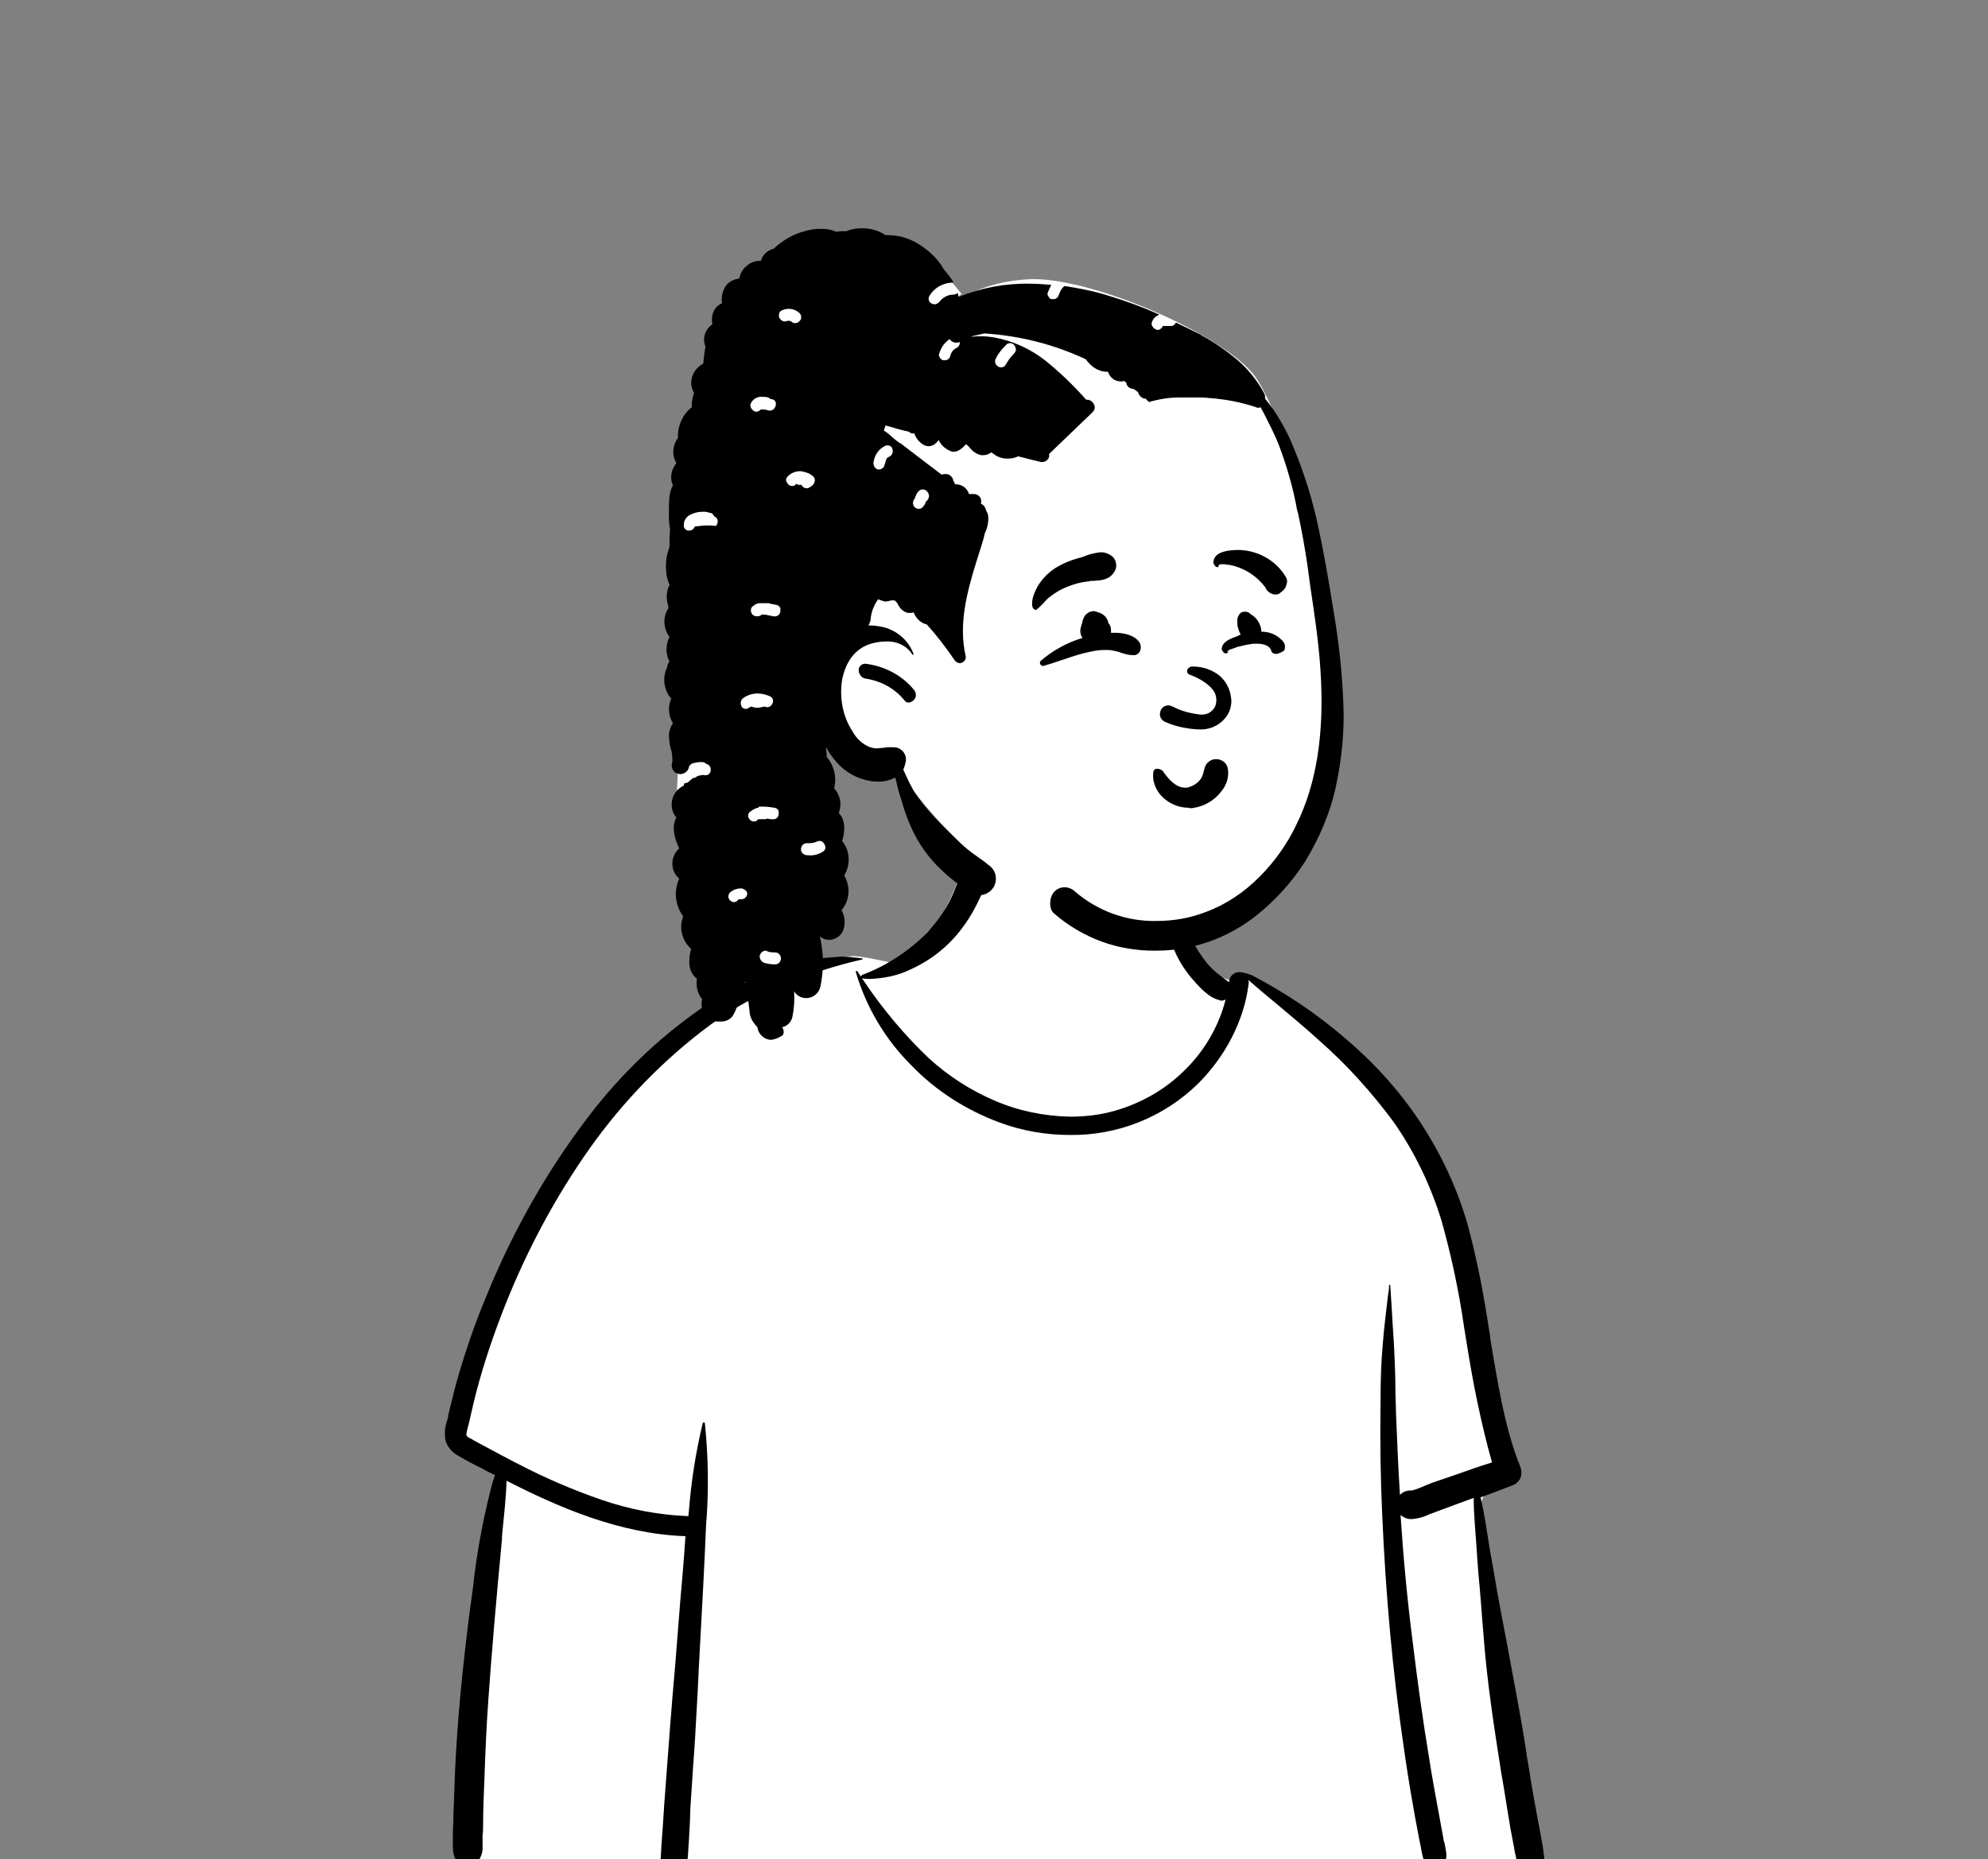 <?xml version="1.0" encoding="utf-8"?>
<!-- Generator: Adobe Illustrator 25.0.0, SVG Export Plug-In . SVG Version: 6.00 Build 0)  -->
<svg version="1.1" id="Warstwa_1" xmlns="http://www.w3.org/2000/svg" xmlns:xlink="http://www.w3.org/1999/xlink" x="0px" y="0px"
	 viewBox="0 0 347.8 325.3" style="enable-background:new 0 0 347.8 325.3;" xml:space="preserve">
<rect x="0" y="0" width="347.8" height="325.3" fill="#808080" stroke="none"/>
<style type="text/css">
	.st0{fill:#FFFFFF;}
</style>
<g id="BODY" transform="translate(4.724 109.279)">
	<path id="_Background" class="st0" d="M258.4,183.2c-1-5.8-1.9-11.7-2.7-17.5c-0.4-2.8-0.8-5.6-1.1-8.3c-0.2-2-0.6-4.2,0.7-5.6
		c1.8-2,3.4-3.8,3.6-6.7c0.2-2.7-0.7-5.7-1.2-8.4c-1.2-5.6-2.6-11.1-4.2-16.6c-1.6-5.5-3.4-11-5.2-16.5c-1.6-5.2-3.4-10.2-5.5-15.2
		c-4.1-9-11.2-16.4-20-20.9c-2.2-1.1-6.6-5.2-8.9-6.2c-2.1-0.8-2.1,1.6-4.1,0.7c-1.7-0.6-3.1-1.8-4.1-3.4c-1-1.8-3.5-4.3-3.9-6.4
		c-0.8-4.4,0.1-8.2-3-11.6c-2.7-2.9-6.2-5-10.1-6.1c-8.2-2.4-19.2-0.7-24.2,7.3c-2.4,3.8-3.2,8.4-6.4,11.5c-2.8,2.7-2.2,4.6-5.8,6
		c-0.2,0.1-5.8-1.2-6-1.1c-4-0.9-7.8,1.6-11.4,3c-5.4,2.2-10.6,4.9-15.4,8.3C109.5,76.4,101,85,94.2,94.8c-7,10-12.4,21-16.2,32.6
		c-0.9,2.8-1.8,5.7-2.5,8.6c-0.6,1.6-0.7,3.3-0.4,4.9c0.4,1.3,1.3,2.4,2.4,3.2c1.5,1.1,4.4,1.8,4.3,4c-0.2,1.7-0.5,3.4-0.9,5.1
		c-0.3,2-0.6,4-0.8,6c-1.2,9-2.1,18.1-2.5,27.3c-0.5,9-0.6,18.1-0.1,27.1c0,0.6,0.2,1.1,0.5,1.6c-0.3,0.1-0.3,0.6,0,0.7l0.7,0.1
		c0.5,0.4,1.1,0.6,1.7,0.6c0.4,0,0.9,0,1.3,0.1c4.7,1,9.5,2,14.3,2.7c5.8,0.9,11.7,1.6,17.5,2.2c12,1.2,24,0.8,36.1,0.2
		c12-0.7,24.1-0.8,36.1-0.5c12.1,0.3,24.1,0.9,36.2,1.1c13.5,0.3,27-0.2,40.4-1.3c1.6-0.1,2.8-1.4,2.7-3c0-0.2,0-0.4-0.1-0.6
		C262.8,206.1,260.3,194.7,258.4,183.2z"/>
	<path id="_Ink" d="M112.8,222.3c-0.1,0-0.2,0-0.2,0c-1.1-0.2-2-1.2-1.9-2.3c0-2.1,0.2-4.3,0.3-6.5c0.1-0.9,0.1-1.8,0.2-2.7
		c0.2-3.1,0.4-6.3,0.6-8.6c0.5-6.7,1-13.5,1.6-20.1v0c0.3-3.7,0.6-7.6,0.9-11.4c0.3-3.3,0.6-6.8,0.9-11.2
		c-11.6-0.4-22.3-5.1-31.3-9.7c-0.1,3.2-0.5,6.5-0.8,9.7l0,0.5c-1,10.5-1.8,19.7-2.4,28.3c-0.3,4.1-0.5,8.5-0.7,14.3
		c-0.1,2.4-0.2,4.7-0.2,7c0,0.7,0,1.5-0.1,2.3l0,1.8c0.1,1.1-0.3,2.2-1.1,3c-0.4,0.4-1,0.6-1.6,0.6c-0.6,0-1.1-0.2-1.5-0.6
		c-1.1-1.1-1-2.4-1-3.9c0-0.2,0-0.4,0-0.5c0-1.3,0.1-2.7,0.1-4c0.1-2.7,0.2-5.4,0.3-8c0.4-8.7,1.3-17.9,2.6-28l0.5-3.6
		c0.7-6.7,2-13.4,3.8-19.9c-0.8-0.4-1.6-0.8-2.3-1.2c-0.4-0.2-0.8-0.4-1.2-0.6l0,0c-1-0.5-1.9-1-2.9-1.6c-1.1-0.6-1.9-1.6-2.2-2.7
		c-0.2-1.3-0.1-2.5,0.4-3.7c0-0.2,0.1-0.4,0.1-0.6l0-0.1c0.3-1.3,0.7-2.7,1-4.1c1.5-5.6,3.3-11,5.5-16.3
		c4.3-10.6,9.8-20.7,16.6-29.9c6-8.3,13.3-15.5,21.8-21.3c4.1-2.7,8.5-5,13.2-6.6c2.2-0.8,4.5-1.3,6.8-1.7c1.1-0.1,2.3-0.2,3.7-0.3
		c0.1,0,0.3,0,0.4,0c0.8,0,1.7,0.1,2.5,0.2c0.3,0,0.6,0.1,0.9,0.1c0.1,0,0.1,0.1,0.1,0.1c0,0,0,0.1-0.1,0.1
		c-2.2,0.5-4.4,1.1-6.6,1.8l-0.9,0.3c-2.5,0.7-4.9,1.6-7.2,2.6c-4.8,2.1-9.3,4.7-13.4,7.9c-8,6.2-15,13.7-20.7,22.1
		c-5.8,8.5-10.5,17.6-14.2,27.2c-2,5.2-3.7,10.4-5,15.8c-0.3,1.3-0.6,2.6-0.9,3.9c0,0.1-0.1,0.2-0.1,0.3c-0.1,0.5-0.3,1.1-0.2,1.4
		c0.2,0.3,0.6,0.5,0.9,0.6c0.1,0.1,0.2,0.1,0.3,0.2l1.1,0.6c2.2,1.2,5.8,3.1,6.2,3.3l0.6,0.3c4.6,2.4,9.5,4.5,14.4,6.2
		c4.9,1.7,10.1,2.7,15.3,2.9l0.1-0.9c0.4-5.2,1.2-10.3,2.4-15.3c0-0.1,0.1-0.2,0.2-0.2c0.1,0,0.2,0.1,0.2,0.2
		c0.6,5.9,0.7,11.9,0.2,17.8c-0.3,7.3-0.7,14.7-1.1,21.8v0v0.1c-0.2,3.2-0.3,6.4-0.5,9.6c-0.2,3.7-0.4,7.5-0.7,11.1v0.1
		c-0.1,1.5-0.2,3.1-0.3,4.6c-0.1,1.4-0.2,2.8-0.2,4.1c-0.2,3.9-0.4,7.9-0.9,11.8C114.8,221.7,113.8,222.4,112.8,222.3z M263.2,218.1
		c-0.2,0-0.4-0.1-0.6-0.1l-0.2-0.1c-0.8-0.3-1.5-1-1.8-1.8c-0.1-0.4-0.2-0.9-0.3-1.3c0-0.2-0.1-0.4-0.1-0.6
		c-0.2-1.2-0.5-2.5-0.7-3.7c-0.4-2.4-0.8-4.9-1.2-7.4l-0.4-2.3c-1.2-7.7-2.5-15.9-3.1-24.2c-0.3-3.4-0.5-6.8-0.9-10.8l-0.2-2.7
		c0-0.5-0.1-1.1-0.1-1.6c-0.2-2.9-0.5-5.8-0.5-8.7l-1.1,0.4l-5.4,2c-0.3,0.1-0.7,0.3-1.1,0.4c-1,0.5-2,0.8-3.1,0.9
		c-0.1,0-0.2,0-0.4,0c-0.6,0-1.2-0.3-1.7-0.7c0.5,7.6,1.2,15,2.1,22c0.9,7.4,1.8,13.9,2.8,19.9c0.6,4,1.2,7,1.7,9.8
		c0.3,1.6,0.6,3.3,0.9,4.9c0,0.3,0.1,0.5,0.2,0.8v0c0.1,0.5,0.2,1.1,0.3,1.7c0.1,0.8-0.1,1.6-0.6,2.3c-0.3,0.4-0.7,0.7-1.2,0.7
		c-0.2,0-0.5-0.1-0.7-0.2c-0.8-0.4-1.4-1.2-1.6-2.1c-0.2-0.7-0.3-1.4-0.4-2c-0.1-0.3-0.1-0.6-0.2-0.9c-0.3-1.7-0.7-3.6-1-5.4
		c-0.7-3.9-1.3-7.7-1.8-11.3c-1.9-12.9-3.1-26.4-3.7-40.1c-0.3-6.3-0.4-12.8-0.3-19.9c0-3.7,0.1-7,0.4-10.2c0.2-2.8,0.6-5.6,0.9-8.4
		v0c0.1-0.6,0.2-1.2,0.2-1.8c0-0.1,0-0.1,0.1-0.1c0,0,0.1,0,0.1,0.1c0,0,0,0,0,0c0.1,1.6,0.2,3.2,0.3,4.7c0.1,2.2,0.3,4.5,0.4,6.7
		s0.2,4.5,0.2,6.7v0c0,1.4,0.1,2.8,0.1,4.2c0.2,4.9,0.4,9.8,0.7,14.4c0.4-0.5,1.1-0.8,1.8-0.8c0.1,0,0.2,0,0.3,0
		c0.8-0.2,1.5-0.5,2.2-0.8c0.4-0.2,0.8-0.3,1.2-0.5l4.1-1.4c2-0.7,4.2-1.5,6.5-2.2c-1.9-6.8-3.3-13.7-4.4-20.7l-0.5-3.1
		c-0.9-6.2-2.2-12.3-3.9-18.4c-1.9-6.2-4.7-12.1-8.5-17.5c-3.8-5.1-8.1-9.9-12.9-14.1c-2.3-2.1-4.8-4.2-7.2-6.2
		c-1.7-1.4-3.5-2.9-5.2-4.4c0,0.3,0.1,0.5,0,0.8c-0.4,3.3-1.5,6.5-3,9.4c-1.5,2.9-3.5,5.6-5.8,7.9c-6,5.9-14.1,9.1-22.4,9
		c-4.2,0-8.4-0.7-12.4-2.2c-5.9-2.2-11.2-5.6-15.5-10.1c-4.5-4.5-7.8-10.1-9.6-16.2c0,0,0-0.1,0-0.1c0,0,0.1-0.1,0.1-0.1
		c0.1,0,0.1,0,0.2,0.1l0.6,0.9c0-0.1,0.1-0.2,0.2-0.3c4.3-1.6,8.2-4.2,11.4-7.4c1.5-1.7,2.9-3.5,3.9-5.5c0.5-1,0.9-2,1.3-3l0.1-0.3
		c0-0.1,0.1-0.3,0.1-0.4c0.3-1.2,0.8-2.3,1.6-3.2c0.4-0.4,0.9-0.7,1.5-0.7c0.8,0,1.5,0.4,2,1.1c0.4,0.5,0.5,1.2,0.3,1.9
		c-1.9,5.7-4.7,10.2-8.5,13.3c-1.7,1.4-3.7,2.6-5.8,3.5c-2,0.9-4.3,1.3-6.5,1.4c-0.4,0-0.9,0-1.3-0.1c0,0-0.1,0-0.1,0l0.4,0.6
		c3.3,4.9,7.1,9.4,11.3,13.4c3.4,3.1,7.3,5.6,11.5,7.4c4.2,1.8,8.6,2.7,13.2,2.8c2.6,0,5.2-0.3,7.7-1c4.6-1.3,8.9-3.7,12.3-7.1
		c3.5-3.4,6-7.7,7.2-12.4c-0.2,0.1-0.5,0.2-0.7,0.2c-0.1,0-0.3,0-0.4-0.1c-1.9-0.4-3.7-2.5-5-4c-1.3-1.6-2.4-3.4-3.1-5.3
		c-0.7-1.9-1.1-3.9-1.2-5.9c-0.1-2,0.3-4,1.3-5.8c0.1-0.1,0.2-0.2,0.3-0.2c0.2,0,0.4,0.2,0.5,0.5l0.1,0.7c0.2,3.2,1,6.4,2.3,9.4
		c0.7,1.5,1.6,2.8,2.6,4.1c0.6,0.7,1.2,1.3,1.8,1.8c0.3,0.2,0.5,0.4,0.8,0.6c0.4,0.3,0.8,0.6,1.2,0.9l0.1,0.1v0c0-1,0.8-1.8,1.8-1.8
		h0.1c0.7,0.1,1.5,0.3,2.2,0.6l0,0c5.7,3,11.1,6.6,16,10.8c5.1,4.3,9.6,9.2,13.3,14.8c3.7,5.6,6.6,11.8,8.4,18.2
		c1.6,6,2.8,12.2,3.7,18.3c0.1,0.5,0.2,1,0.2,1.5l0.7,4.1c1.1,6.3,2.2,12.4,4.5,18.1c0.3,0.7,0.3,1.4,0.1,2.1
		c-0.3,0.6-0.8,1.1-1.4,1.3c-1.6,0.6-3.3,1.3-5.6,2.1c0.7,2.9,1.1,6,1.6,9c0.2,1.1,0.4,2.3,0.6,3.4c0.8,4.9,1.8,9.9,2.7,14.7
		c0.7,3.7,1.4,7.6,2.1,11.4c0.4,2.3,0.8,4.6,1.1,6.8v0c0.4,2.2,0.7,4.4,1.1,6.6c0.2,1.3,0.5,2.6,0.7,3.9c0.2,0.9,0.3,1.7,0.5,2.6
		c0.1,0.7,0.3,1.5,0.4,2.2c0.1,0.4,0.1,0.8,0.2,1.2l0,0.2l0,0.1c0.1,0.6,0.2,1.1,0.1,1.7c-0.2,0.6-0.6,1.1-1,1.5l0,0l-0.1,0.2
		C263.7,218,263.5,218.1,263.2,218.1L263.2,218.1z"/>
</g>
<g id="HEAD" transform="translate(43.227 5.935)">
	<path id="Path_1_" class="st0" d="M122.9,42.9l2.1,2.6c-1.2,0.9-2.3,1.7-3.3,2.6l0,0c4.7-3.3,10.2-5.1,15.9-5.2
		c11.1,0,33.7,10,38.8,17.1c2.5,3.6,7.2,14.5,9.7,26.4c2,9.6,4.9,36.6,2,46.7c-3.7,13-16,25-28.7,25s-32.3-9.5-46.3-30.5
		c-0.6-1-8-2.1-13.2-5.7l1.4,15.8l1,9.2l-0.2,0.7c-3.8,10.6-6.7,16.1-8.9,16.6c-2.2,0.5-6.8-3.4-13.7-11.5l-0.9-3.9
		c-2.2-9.8-3.4-15.1-3.4-15.8V133c0-1.7,0.6-11.1,0.6-13.6v-38C83.2,55.7,90.2,42.9,97,42.9H122.9z"/>
	<path id="_Ink-2" d="M91.7,176c-1.2,0-2.3-1-2.4-2.2c-0.8-0.8-1.4-1.8-1.4-2.9c-0.1-0.8-0.2-1.5-0.3-2.3c-0.1-0.9-0.2-1.9-0.3-2.8
		l-0.1,0.1l-0.1,0l0,0.1c-0.1,0.7-0.6,1.4-1.2,1.8c0.2,1.4-0.2,2.9-1,4.1c-0.5,0.6-1.2,0.9-2,0.9c-0.2,0-0.3,0-0.5,0h-0.1
		c0,0-0.1,0-0.1,0c-0.9-0.1-1.7-0.7-2.2-1.4c-0.5-0.8-0.6-1.7-0.4-2.5c-0.8-1-1.1-2.3-0.9-3.6c-0.7-0.5-1.2-1.4-1.3-2.3
		c-0.1-1,0-2,0.3-2.9c-1.6-1.4-2.2-3.7-1.4-5.7c-1.4-1.9-1.7-4.4-0.7-6.6c-0.8-0.7-1.2-1.6-1.2-2.6c0-1,0.4-2,1.2-2.7
		c-0.6-1.2-1.5-3.6-0.5-5.4c-0.6-0.7-0.9-1.6-0.8-2.6c0.1-1.3,0.9-2.4,2.1-3l0.1-0.4c0,0,0.1,0,0.1,0c0.2,0,0.5-0.1,0.7-0.3
		c0.2-0.2,0.5-0.4,0.7-0.6c0.3,0,0.5-0.1,0.7-0.3c0.5-0.2,1-0.3,1.5-0.2c0.6,0,1-0.5,0.9-1.1c0-0.5-0.4-0.8-0.8-0.9
		c-0.2-0.2-0.4-0.3-0.7-0.3h-0.2c-0.5,0-1,0.1-1.4,0.2c-0.3,0.1-0.5,0.3-0.7,0.6c0,0.4-0.3,0.8-0.6,1c-0.3,0.2-0.6,0.3-0.9,0.3
		c-0.3,0-0.5-0.1-0.8-0.2c-0.6-0.4-0.9-1.2-0.6-1.9c0-0.8,0-1.6-0.3-2.4c-0.2-0.8-0.3-1.7-0.3-2.5c0.1-0.7,0.3-1.3,0.7-1.9
		c-0.8-1.3-0.9-2.9-0.3-4.3c-1.3-1.5-1.6-3.7-0.7-5.5c0,0,0,0,0-0.1c0,0,0,0,0-0.1c0.1-0.3,0.2-0.6,0.4-0.8c-0.7-1.3-0.7-2.9,0-4.3
		c-1.1-1.5-1.2-3.5-0.2-5c0-0.1,0-0.2,0-0.2c0,0,0-0.1,0-0.1c-0.4-1.3-0.4-2.6,0.2-3.8c-0.2-0.5-0.4-1.1-0.5-1.6
		c-0.2-1.5-0.2-2.9,0.3-4.4c0.1-0.2,0.1-0.4,0.2-0.7c0-0.9,0-1.9,0.1-3c-0.2-0.9-0.2-1.7-0.2-2.6v-0.5c0-0.1,0-0.2,0-0.3v0
		c0-1.4,0-3.2,0.7-4.3c-0.6-1.3-0.3-2.8,0.6-3.9c-0.7-1.2-0.7-2.6-0.1-3.8c0.1-0.2,0.2-0.4,0.4-0.6c-0.1-1.2,0.2-2.4,0.8-3.5
		c0.4-0.8,1-1.4,1.6-1.9c0-0.2,0-0.3,0-0.5c0-0.7,0.2-1.4,0.4-2c-0.5-0.8-0.6-1.7-0.4-2.6c0.3-1.1,1-2,2-2.5c0.1-1,0.2-2,0.4-3
		c-0.6-1.4-0.1-3,1.2-3.9c-0.2-1.1,0-2.2,0.7-3c0.3-0.3,0.6-0.5,1-0.7c-0.2-1.1,0.1-2.2,0.7-3.1c0.6-0.7,1.4-1.1,2.3-1.2
		c0.2-0.9,0.6-1.7,1.3-2.2c0.6-0.6,1.5-0.9,2.3-0.9c0.1,0,0.1,0,0.2,0c0.2-0.8,0.8-1.5,1.6-1.9c0.2-0.1,0.4-0.2,0.6-0.2
		c1.6-1.5,3.5-2.6,5.5-3.1c0.9-0.3,1.9-0.4,2.8-0.4c0.9,0,1.8,0.1,2.6,0.5l0.1,0l0.1,0c0.6-0.1,1.1-0.1,1.7-0.1
		c0.9-0.4,1.8-0.5,2.8-0.5c1.4,0,2.8,0.4,4,1.2c0.1,0,0.3,0,0.4,0c2,0,3.9,0.6,5.6,1.7c1.7,1.1,3.2,2.5,4.2,4.3l0,0l0,0
		c0,0,0.1,0.1,0.1,0.1l0.4,0.5c0.4,0.5,0.9,1.1,1.2,1.7c-1.7,0-3.3,0.8-4.2,2.3c-0.2,0.3-0.2,0.6-0.1,0.9c0.2,0.4,0.6,0.6,1,0.6
		c0.3,0,0.6-0.2,0.8-0.4l0,0c0.6-0.8,1.5-1.3,2.5-1.3c0.3,0,0.5-0.1,0.7-0.3c0.1,0.2,0.1,0.5,0.2,0.7c4-1.6,8.2-2.4,12.5-2.3
		c1.2,0,2.5,0.1,3.7,0.2c-0.2,0.4-0.4,0.8-0.6,1.3c-0.1,0.2-0.1,0.5,0.1,0.7c0.1,0.3,0.3,0.5,0.6,0.5c0.1,0,0.2,0,0.3,0
		c0.4,0,0.8-0.3,0.9-0.7l0,0c0.2-0.6,0.5-1.2,1-1.6c2.6,0.4,5.2,0.9,7.7,1.7c3,0.9,6,2,8.9,3.3c-0.5,0.2-1,0.6-1.2,1.1
		c-0.2,0.3-0.2,0.7,0,1c0.2,0.3,0.5,0.5,0.9,0.6c0.3,0,0.6-0.2,0.8-0.5l0,0c0-0.1,0.1-0.2,0.2-0.2l0,0l0.1,0l0.2,0l0.1,0
		c0.1,0,0.1,0,0.2,0h0.1c0.2,0,0.3,0,0.5,0h0.1c0.4,0,0.7-0.2,0.9-0.6c1.5,0.7,2.9,1.4,4.3,2.1l0.3,0.2c2.2,1.2,4.2,2.6,6.1,4.2
		c1.9,1.6,3.5,3.6,4.7,5.8c0.2,0.3,0.2,0.6,0.2,1c0.5,0.6,1,1.3,1.5,2c1.4,2.1,2.6,4.3,3.5,6.6c1.9,4.6,3.4,9.4,4.4,14.3
		c1.1,5.1,1.9,10.1,2.6,14.4c0.9,5.3,1.5,10.7,1.7,16.2c0.2,4.8-0.3,9.6-1.3,14.3c-1,4.7-2.9,9.1-5.4,13.2c-2.3,3.6-5.2,6.8-8.6,9.5
		c-3.3,2.6-7.2,4.5-11.3,5.4c-2.1,0.5-4.2,0.7-6.4,0.7c-3.2,0-6.3-0.5-9.3-1.6c-3-1.1-5.9-2.8-8.3-4.9c-0.5-0.4-0.7-1.1-0.7-1.7
		c0-0.8,0.2-1.5,0.7-2.1c0.5-0.5,1.1-0.8,1.8-0.8c0.7,0,1.4,0.3,1.9,0.8c4,3.4,9,5.2,14.2,5.1c3,0,5.9-0.5,8.7-1.6
		c3.5-1.3,6.6-3.4,9.3-6.1c2.7-2.7,4.9-5.8,6.5-9.2c3.5-7.1,4.9-15.9,4.2-26.8c-0.3-4.9-1-9.6-1.8-14.9l-0.4-3
		c-0.4-2.9-1-6.3-1.7-9.6l-0.2-0.7c-0.7-3.9-1.8-7.7-3.2-11.4c-0.7-1.8-1.6-3.5-2.6-5.5c-0.2-0.4-0.4-0.7-0.6-1.1
		c-0.1,0.1-0.3,0.1-0.4,0.1c-0.1,0-0.3,0-0.4-0.1c-2.7-0.9-5.4-1.4-8.2-1.6c-0.8-0.1-1.6-0.1-2.4-0.1c-0.5,0-1,0-1.5,0
		c-0.4,0-0.8,0-1.3,0c-1.8,0-3.6,0.3-5.3,0.8c-0.2-0.2-0.4-0.3-0.5-0.5l-0.1-0.1h0c-0.1,0-0.1,0-0.2,0c-0.5-0.1-0.9-0.5-1.1-1
		c0,0,0,0,0-0.1l0,0c-0.3-0.2-0.5-0.4-0.8-0.6c-0.1,0-0.2,0-0.2,0c-0.6-0.1-1-0.5-1.1-1.1c-0.1-0.1-0.2-0.2-0.3-0.2l-0.1-0.1
		c-0.1,0-0.2,0.1-0.3,0.1c-0.1,0-0.2,0-0.2,0c-0.4,0-0.8-0.1-1.2-0.3c-0.5-0.3-0.9-0.8-1.1-1.4c-0.1,0-0.1,0-0.2,0
		c-0.8,0-1.6-0.3-2.2-0.7c-0.6-0.4-1.1-1-1.5-1.5c-5.6-2.6-11.5-4.1-17.7-4.5c-0.6,0.1-1.2,0.3-1.8,0.4c-0.1,0-0.3,0.1-0.6,0.2
		c0.7-0.1,1.3-0.1,2-0.1c0.7,0,1.4,0.1,2.1,0.2c3.3,0.6,6.3,2,8.9,4c2.6,2.1,5,4.4,7.2,6.9c0.1,0,0.1,0,0.2,0c0.5,0,1,0.4,1.2,0.9
		c0.2,0.4,0.1,0.9-0.3,1.3l-7.6,7.3c0.1,0.3,0,0.7-0.2,0.9c-0.2,0.3-0.6,0.5-1,0.5c-0.1,0-0.2,0-0.2,0c-1.2-0.3-2.5-0.6-4-1
		c-0.6,0.3-1.2,0.4-1.9,0.4c-0.9,0-1.8-0.3-2.5-0.9c0,0-0.1-0.1-0.2-0.1c0,0-0.1-0.1-0.1-0.1c-0.1,0.1-0.2,0.1-0.3,0.2l0,0
		c-0.3,0.2-0.7,0.3-1.1,0.3c-0.1,0-0.2,0-0.4,0c-0.5-0.1-1-0.4-1.4-0.7c-0.1-0.1-0.3-0.3-0.4-0.4c-0.3-0.3-0.6-0.8-0.9-0.8h0
		c0,0,0,0,0,0c0,0.1-0.6,0.7-0.8,0.8c-0.4,0.3-0.8,0.5-1.3,0.5c-0.1,0-0.2,0-0.2,0c-1-0.3-1.9-1-2.4-2l0-0.1l0,0l0,0v0v0
		c-0.1,0.2-0.3,0.4-0.5,0.6c-0.4,0.4-1,0.6-1.6,0.5c-0.5-0.1-0.9-0.4-1.3-0.8l-0.1-0.1c-0.1-0.1-0.8-1-0.7-1.3l0,0l0,0
		c-0.1,0-0.2,0-0.3,0c-0.3,0-0.5-0.1-0.7-0.3c-1.4-0.3-2.7-0.7-4.1-1.1c-0.1,0.3-0.2,0.6-0.3,0.9c0.5,0.3,0.9,0.6,1.3,1
		c0.2,0.2,0.5,0.4,0.7,0.6l0.8,0.6l0.1,0c0.9,0.7,1.8,1.4,2.6,2l4.6,3.5l0.5-0.1c0.1,0,0.2,0,0.3,0c0.5,0,1,0.4,1.2,0.9l0,0.1
		c0.1,0.3,0.2,0.5,0.4,0.8h0.1c1.1,0,2,0.7,2.3,1.7h0.2c0.2,0,0.5,0,0.7,0c0.4,0,0.7,0.2,1,0.5c0.2,0.3,0.3,0.7,0.2,1l0,0.1l0,0.1
		c0.5,0.2,0.8,0.7,0.9,1.2c0.1,0.2,0.2,0.4,0.3,0.6c0.2,1.1,0,2.2-0.5,3.3c-0.1,0.2-0.1,0.5-0.2,0.7l0,0.1c-0.2,0.7-0.4,1.4-0.7,2.3
		l-0.6,1.9c-1.8,5.8-3.1,11.1-1.9,16.5c0.1,0.3,0,0.6-0.2,0.9c-0.2,0.2-0.5,0.4-0.8,0.4c-0.3,0-0.7-0.2-0.9-0.5
		c-1.5-2.2-3.1-4.3-4.9-6.3l-0.1,0c-1-0.3-1.7-1-2.1-1.9l-0.1-0.2c-0.2,0.1-0.4,0.1-0.6,0.1c-0.1,0-0.3,0-0.4,0
		c-0.5-0.1-0.9-0.4-1.3-0.8c-0.1-0.2-0.3-0.4-0.4-0.6c-0.1-0.3-0.3-0.5-0.5-0.7c-0.1-0.1-0.3-0.1-0.4-0.1c-0.2,0-0.4,0-0.6,0.1
		c-0.2,0-0.4,0.1-0.6,0.1c-0.1,0-0.1,0-0.2,0c-0.4-0.1-0.8-0.2-1.2-0.4c-0.7,1-1.2,2.2-1.3,3.4c0,0.4-0.2,0.8-0.4,1.2
		c0.1,0,0.2,0,0.4,0c0.6,0,1.2,0.1,1.8,0.2c2.6,0.5,4.8,2.3,5.7,4.8c0,0,0,0.1,0,0.1c0,0,0,0-0.1,0c0,0-0.1,0-0.1,0
		c-1-1.6-2.8-2.4-4.7-2.3c-1,0-2,0.2-2.9,0.5c-2.5,0.9-4.1,3.1-4.7,6.2c-0.5,3.1,0.1,6.4,1.8,9c0.7,1.3,1.8,2.3,3.1,2.8
		c0.4,0.1,0.7,0.2,1.1,0.2c0.4,0,0.9-0.1,1.3-0.1c0.4-0.1,0.9-0.1,1.3-0.1c0.4,0,0.7,0,1.1,0.1c1.1,0.4,1.7,1.5,1.4,2.6
		c-0.1,0.4-0.2,0.8-0.4,1.2c0.1,0.3,0.3,0.6,0.4,0.9c0.4,0.9,0.9,1.9,1.4,2.8c1.1,1.7,2.4,3.3,3.8,4.8c1.8,1.9,3.2,3.2,4.5,4.5
		c0.9,0.8,1.8,1.5,2.8,2.2c0.7,0.5,1.3,0.9,2,1.5c1.2,0.8,1.6,2.2,1.1,3.5c-0.4,1-1.4,1.7-2.5,1.8c-0.2,0-0.5,0-0.7-0.1
		c-2.3-1.1-4.5-2.7-6.3-4.5c-1.8-1.7-3.2-3.6-4.4-5.8c-1.1-2.1-1.9-4.3-2.5-6.5l-0.1-0.3c-0.4-1.1-0.6-2.3-0.9-3.4
		c-1,0.5-2.1,0.8-3.2,0.7c-0.4,0-0.8,0-1.2-0.1c-2.3-0.4-4.3-1.5-5.8-3.2c-0.7-0.8-1.4-1.7-1.9-2.7c0,0.5,0.1,1,0.1,1.4l0,0.3
		c1.3,1.5,1.8,3.6,1.3,5.5c1.1,1.2,1.4,2.9,0.8,4.3c1.4,1.4,1,3.7,0.6,4.9c1.4,1.7,1.5,4.1,0.4,6l0,0.1c0.5,0.9,0.8,2,0.7,3.1
		c-0.1,1.1-0.5,2.1-1.2,2.9c0.6,1.1,0.7,2.4,0.3,3.5c-0.3,0.8-1,1.4-1.8,1.6c-0.2,0.1-0.5,0.1-0.7,0.1c-0.6,0-1.1-0.2-1.6-0.6
		c0.7,2.9,0.7,5.9,0.1,8.8c-0.3,1.2-1.3,2-2.5,2c-0.9,0-1.7-0.5-2.1-1.2c0.1,1.5,0,3-0.3,4.5c-0.2,0.9-0.9,1.6-1.8,1.8
		c0.3,0.4,0.4,1,0.1,1.4C93.4,175.4,92.6,175.9,91.7,176z M90.7,160.4c-0.4,0-0.8,0.3-1,0.8c-0.1,0.5,0.2,1.1,0.7,1.3
		c0.6,0.2,1.3,0.3,2,0.3c0.6,0,1-0.5,1-1.1c0-0.5-0.5-1-1-1c-0.5,0-1,0-1.4-0.2C90.9,160.4,90.8,160.4,90.7,160.4z M86.5,149.5
		c-0.7,0-1.4,0.2-2,0.7c-0.2,0.2-0.3,0.5-0.3,0.7c0,0.3,0.1,0.5,0.3,0.7c0.2,0.2,0.4,0.3,0.7,0.3c0.2,0,0.5-0.1,0.6-0.3l0.1-0.1l0,0
		l0,0l0,0c0,0,0.1,0,0.1-0.1l-0.1,0c0,0,0,0,0,0c0,0,0.1,0,0.1,0l0.1,0l0,0h0h0.1c0.1,0,0.2,0,0.3,0c0.3,0,0.5-0.1,0.7-0.3
		c0.2-0.2,0.3-0.4,0.3-0.7C87.5,150,87,149.6,86.5,149.5z M97.9,141.6c-0.6,0-1,0.5-1,1.1c0,0.5,0.4,0.9,1,1h0.2
		c0.9,0.1,1.8-0.1,2.6-0.6c0.4-0.2,0.6-0.7,0.4-1.1c-0.1-0.4-0.5-0.8-0.9-0.8c-0.2,0-0.3,0-0.5,0.1l0,0c-0.4,0.2-0.9,0.3-1.4,0.3
		L97.9,141.6L97.9,141.6z M89.4,135.4c-0.2,0-0.4,0.1-0.6,0.2c-0.3,0.1-0.5,0.3-0.8,0.5c-0.3,0.2-0.4,0.6-0.3,1
		c0.2,0.4,0.5,0.7,1,0.7c0.2,0,0.5-0.1,0.6-0.3c0.1,0,0.1-0.1,0.2-0.1l0.1,0h1c0.1,0,0.2,0,0.3-0.1c0.3,0,0.5,0.1,0.7,0.1h0l0.2,0
		c0.6,0.1,1.1-0.2,1.2-0.8c0-0.1,0-0.1,0-0.2c0.1-0.5-0.2-0.9-0.7-1c-0.6-0.1-1.3-0.2-2-0.2c-0.2,0-0.4,0-0.6,0l-0.1,0L89.4,135.4z
		 M89.3,115.4L89.3,115.4c-0.9,0-1.8,0.3-2.5,0.8c-0.4,0.3-0.5,0.8-0.4,1.2c0.1,0.4,0.4,0.7,0.9,0.7c0.2,0,0.3-0.1,0.5-0.2l0,0
		c0.1-0.1,0.3-0.2,0.4-0.2c0.3,0.1,0.7,0.2,1.1,0.2c0.4,0,0.7-0.1,1.1-0.2l0.1,0l0.1,0c0.1,0.1,0.3,0.1,0.4,0.1c0.5,0,0.9-0.4,1-0.9
		c0.1-0.4-0.1-0.8-0.5-1C90.8,115.6,90.1,115.4,89.3,115.4L89.3,115.4z M90,101.6L90,101.6c0.2,0,0.4,0,0.6,0c0.5,0.1,1,0.2,1.5,0.3
		c0.5,0.1,1.1-0.2,1.2-0.8c0-0.1,0-0.1,0-0.2c0.1-0.5-0.2-0.9-0.7-1l-0.5-0.1c-0.2,0-0.4-0.1-0.6-0.1c-0.1-0.1-0.2-0.1-0.4-0.1h-0.1
		h-0.3c-0.3,0-0.5,0-0.8,0c-0.1,0-0.2,0-0.2,0c-0.5,0-1,0.3-1.4,0.7c-0.2,0.3-0.2,0.6-0.1,0.9c0.1,0.4,0.5,0.7,1,0.7
		C89.6,101.9,89.9,101.8,90,101.6L90,101.6z M79.9,83.6L79.9,83.6c-0.8,0-1.5,0.1-2.3,0.5c-0.7,0.3-1.2,1-1.2,1.8
		c0,0.2,0,0.5,0.2,0.7c0.2,0.2,0.4,0.3,0.7,0.3c0.5,0,0.9-0.3,1-0.7c0.8-0.1,1.5-0.2,2.3-0.2c0.5,0,0.9,0,1.4,0.1
		c0.3-0.3,0.4-0.7,0.3-1.1c-0.1-0.3-0.3-0.5-0.6-0.6c-0.1-0.3-0.3-0.5-0.6-0.6l-0.1,0C80.6,83.7,80.3,83.6,79.9,83.6L79.9,83.6z
		 M118.2,79.7c-0.3,0-0.5,0.1-0.7,0.3c-0.2,0.2-0.4,0.5-0.5,0.8l-0.1,0.2l0,0.1c0,0.1-0.1,0.1-0.1,0.2l0,0l0,0l0,0l0,0
		c-0.2,0.2-0.3,0.5-0.3,0.8c0,0.2,0.1,0.5,0.3,0.7c0.2,0.2,0.5,0.3,0.7,0.3c0.3,0,0.5-0.1,0.7-0.3c0.2-0.2,0.4-0.5,0.5-0.8l0.1-0.2
		c0,0,0-0.1,0.1-0.1c0,0,0.1-0.1,0.1-0.1l0,0l0,0l0,0c0.2-0.2,0.3-0.5,0.3-0.8c0-0.2-0.1-0.5-0.3-0.7
		C118.8,79.8,118.5,79.7,118.2,79.7L118.2,79.7z M97.1,79.1L97.1,79.1L97.1,79.1l0.1,0.1c0.2,0.2,0.4,0.3,0.7,0.3
		c0.2,0,0.5-0.1,0.7-0.3c0.4-0.2,0.6-0.5,0.7-0.9c0.1-0.4-0.1-0.8-0.4-1c-0.6-0.5-1.4-0.7-2.1-0.8c-0.8,0-1.6,0.3-2.2,0.9
		c-0.3,0.3-0.4,0.7-0.2,1c0.2,0.4,0.5,0.7,1,0.7c0.2,0,0.5-0.1,0.6-0.3l0,0c0,0,0.1-0.1,0.1-0.1c0.2,0.2,0.4,0.2,0.6,0.2h0.2h0.1h0
		h0L97.1,79.1L97.1,79.1C97.1,79.2,97.1,79.2,97.1,79.1C97.1,79.2,97.1,79.2,97.1,79.1L97.1,79.1z M112.1,72c-0.1,0-0.2,0-0.3,0
		c-1.2,0.5-2,1.6-2.2,2.9c-0.1,0.5,0.2,1.1,0.7,1.3c0.1,0,0.2,0,0.2,0c0.5,0,0.9-0.3,1-0.7c0.1-0.3,0.2-0.7,0.3-1l0.1-0.2
		c0-0.1,0.1-0.1,0.2-0.2c0.1,0,0.1-0.1,0.2-0.1l0,0c0.5-0.2,0.8-0.8,0.6-1.3C112.9,72.3,112.5,72,112.1,72L112.1,72z M90.2,63.5
		c-0.8-0.1-1.6,0.3-2,1c-0.2,0.3-0.2,0.7,0,1c0.2,0.3,0.5,0.6,0.9,0.6c0.3,0,0.6-0.2,0.8-0.4h0h0l0.3,0h0c0.4,0,0.7,0.1,1.1,0.2
		c0.1,0,0.2,0,0.2,0c0.5,0,0.9-0.4,1-1c0.1-0.5-0.2-0.9-0.7-1l-0.2,0C91.2,63.5,90.7,63.5,90.2,63.5z M133.5,54.1L133.5,54.1
		c-0.3,0-0.5,0.1-0.7,0.3c-0.7,0.7-1.4,1.5-1.8,2.4c-0.3,0.5-0.1,1.1,0.4,1.4c0.5,0.3,1.1,0.1,1.3-0.3c0,0,0,0,0,0
		c0.4-0.7,0.9-1.4,1.5-2l0,0c0.3-0.3,0.4-0.7,0.2-1.1C134.3,54.4,133.9,54.1,133.5,54.1L133.5,54.1z M122.9,53.4L122.9,53.4
		c-0.9,0.6-1.5,1.5-1.8,2.5c-0.1,0.2-0.1,0.5,0.1,0.7c0.1,0.3,0.3,0.4,0.6,0.5c0.1,0,0.2,0,0.3,0c0.4,0,0.8-0.3,0.9-0.7l0,0
		c0.1-0.3,0.2-0.6,0.4-0.9c0.2-0.2,0.4-0.4,0.6-0.5c0.5-0.2,0.7-0.6,0.7-1.1c-0.2,0.1-0.3,0.1-0.5,0.1
		C123.7,54.1,123.2,53.8,122.9,53.4L122.9,53.4z M94.7,50.2L94.7,50.2L94.7,50.2c0.1,0,0.1,0,0.2,0l0.1,0c0,0,0,0,0.1,0.1l0.1,0l0,0
		c0.2,0.2,0.4,0.3,0.7,0.3c0.4,0,0.8-0.3,1-0.7c0.1-0.4,0-0.8-0.2-1c-0.5-0.5-1.2-0.8-1.9-0.8c-0.5,0-0.9,0.1-1.3,0.3
		c-0.2,0.1-0.4,0.3-0.4,0.5c-0.1,0.3-0.1,0.6,0.1,0.9c0.2,0.3,0.5,0.5,0.8,0.5c0.2,0,0.3,0,0.5-0.1h0c0,0,0.1,0,0.1,0h0l0.1,0
		c0,0,0,0,0,0L94.7,50.2L94.7,50.2z M115.8,117c-0.3,0-0.6-0.1-0.8-0.4l0,0c-1.7-2.1-4.1-3.4-6.8-3.8c-0.7-0.1-1.2-0.8-1.2-1.5
		c0-0.6,0.4-1,1-1.1c0,0,0,0,0,0c0.1,0,0.1,0,0.2,0c3.3,0.4,6.4,2,8.5,4.6c0.3,0.4,0.4,0.9,0.2,1.4
		C116.7,116.6,116.3,116.9,115.8,117z"/>
</g>
<g id="FACE" transform="translate(107.474 62.723)">
	<path id="_Ink-3" d="M100.4,78.6c-1.9,0-3.7-0.9-4.9-2.3c-0.9-1.1-1.4-2.5-1.2-3.9c0-0.4,0.4-0.7,0.8-0.6c0.3,0,0.7,0.2,0.9,0.4
		l0.1,0.2c0.9,1.2,2.1,2.7,3.8,2.7c0.2,0,0.4,0,0.6-0.1c0.8-0.2,1.5-0.7,2-1.3c0.3-0.4,0.5-0.9,0.6-1.4c0.1-0.4,0.2-0.8,0.4-1.2
		c0.4-0.6,1-1,1.8-1c0.9,0,1.8,0.6,2,1.5c0.3,1.4-0.1,2.9-1,4c-1.3,1.8-3.3,2.9-5.5,3.1L100.4,78.6z M102.2,64.9L102.2,64.9
		c-2-0.1-4-0.5-5.8-1.3c-0.7-0.3-1.1-1-0.9-1.7c0.1-0.7,0.7-1.2,1.4-1.2c0.2,0,0.4,0,0.5,0.1l0.3,0.1c1.5,0.8,3.1,1.2,4.8,1.4
		c1.1,0.1,2.1-0.4,2.6-1.4c0.3-0.7,0.3-1.5,0-2.3c-0.7-1.5-2.8-2.7-4.5-3.3c-0.3-0.1-0.4-0.4-0.4-0.7c0.1-0.4,0.5-0.7,0.9-0.7h0.2
		c1.7,0,3.4,0.6,4.7,1.7c1.1,1,1.7,2.3,1.9,3.7c0.2,1.3-0.2,2.7-1.1,3.7C105.6,64.4,103.9,65,102.2,64.9z M75,53.8
		c-0.2,0-0.5-0.2-0.5-0.4c-0.1-0.2,0-0.4,0.1-0.5c2.1-1.8,4.6-3.2,7.3-4c-0.4-0.6-0.5-1.4-0.2-2.1c0-0.2,0.1-0.3,0.1-0.4l0.1-0.3
		c0-0.1,0-0.3,0.1-0.4l0,0c0.2-0.7,0.7-1.2,1.3-1.4c0.2,0,0.3-0.1,0.5-0.1c0.3,0,0.5,0.1,0.8,0.2c0.9,0.2,1.6,0.9,1.8,1.7
		c0,0.1,0,0.1,0.1,0.2l0,0.1l-0.1-0.3c0,0.2,0.1,0.3,0.2,0.4c0.1,0.1,0.1,0.2,0.2,0.4c0.1,0.3,0.1,0.7,0.1,1.1c0.3,0,0.6,0,0.8,0
		l0.3,0c1.4,0.1,3,0.4,3.9,1.7c0.2,0.4,0.3,0.9,0.1,1.4c-0.1,0.4-0.5,0.7-0.9,0.8c-0.2,0-0.3,0-0.5,0c-0.6,0-1.3-0.2-1.9-0.4
		c-0.5-0.2-1-0.3-1.5-0.4c-0.4-0.1-0.9-0.1-1.3-0.1c-0.9,0-1.7,0.1-2.6,0.3c-1.5,0.3-3.1,0.8-4.5,1.3c-1,0.3-2,0.7-3.1,1l-0.3,0.1
		C75.1,53.8,75.1,53.8,75,53.8z M115.8,51.7c-0.4,0-0.8-0.2-0.9-0.6l0-0.1c-0.3-0.7-1.2-1.1-2.5-1.1c-0.4,0-0.8,0-1.2,0.1
		c-0.8,0.1-1.5,0.3-2.3,0.5c-0.2,0.1-0.5,0.2-0.8,0.3l-0.3,0.1c-0.1,0-0.6,0.3-0.6,0.4c0,0,0,0,0,0c0,0,0.1,0,0.1,0h0
		c0.1,0,0.1,0,0.1,0.1c0,0,0,0.1-0.1,0.1c-0.1,0-0.2,0.1-0.3,0.1c-0.2,0-0.4-0.1-0.5-0.3c-0.2-0.2-0.3-0.4-0.2-0.7
		c0.1-0.9,1.3-1.5,2.1-1.8c0.1,0,0.2-0.1,0.3-0.1l0,0c0.3-0.1,0.6-0.3,0.9-0.4c-0.2-0.3-0.3-0.6-0.4-0.9c-0.1-0.3-0.2-0.6-0.2-0.9
		c0-0.2,0-0.3,0-0.5l0,0c0-0.1,0-0.2,0-0.3v0c0-0.4,0.2-0.7,0.4-1c0.2-0.3,0.6-0.4,0.9-0.4c0.4,0,0.7,0.1,1,0.4l0.1,0.1
		c0.6,0.3,1,0.8,1.3,1.3c0.3,0.5,0.5,1.1,0.5,1.7c1.4,0,2.7,0.5,3.7,1.6c0.4,0.4,0.5,0.9,0.4,1.4l-0.1,0.3
		C117,51.2,116.5,51.6,115.8,51.7z M73.8,44c-0.3,0-0.5-0.2-0.6-0.4c-0.3-0.9,0-2.2,0.9-3.8c0.8-1.3,1.8-2.3,3-3.1
		c1.3-0.8,2.7-1.4,4.2-1.8l0.4-0.1c0.3-0.1,0.5-0.2,0.8-0.3c0.8-0.3,1.7-0.5,2.6-0.6c0.8,0,1.5,0.3,2.1,0.8c0.7,0.7,0.8,1.8,0.3,2.6
		c-0.9,1.4-2.1,1.5-3.6,1.6c-0.3,0-0.6,0-0.9,0.1c-1.3,0.1-2.7,0.5-3.9,1c-1,0.4-2,1-2.9,1.7c-0.4,0.3-0.8,0.7-1.1,1.1
		c-0.4,0.4-0.8,0.8-1.3,1.2C74,44,73.9,44,73.8,44z M115.7,41.3c-0.7,0-1.3-0.4-1.7-1l0-0.1c-1.5-2.1-3.8-3.6-6.4-4.1l-0.3,0
		c-0.3-0.1-0.6-0.1-0.8-0.1c-0.1,0-0.2,0-0.3,0c-0.2,0-0.4,0.1-0.5,0.2c0,0.1,0,0.1,0,0.2c0,0.1-0.1,0.1-0.2,0.1c0,0-0.1,0-0.1,0
		c-0.3-0.1-0.5-0.4-0.6-0.8c0-0.4,0.2-0.9,0.5-1.2c0.7-0.7,2.1-1,4-1c3.3,0.1,6.4,1.8,8.1,4.6c0.3,0.4,0.4,1,0.2,1.4
		c-0.1,0.6-0.5,1.1-1,1.4C116.4,41.2,116,41.3,115.7,41.3z"/>
</g>
</svg>
